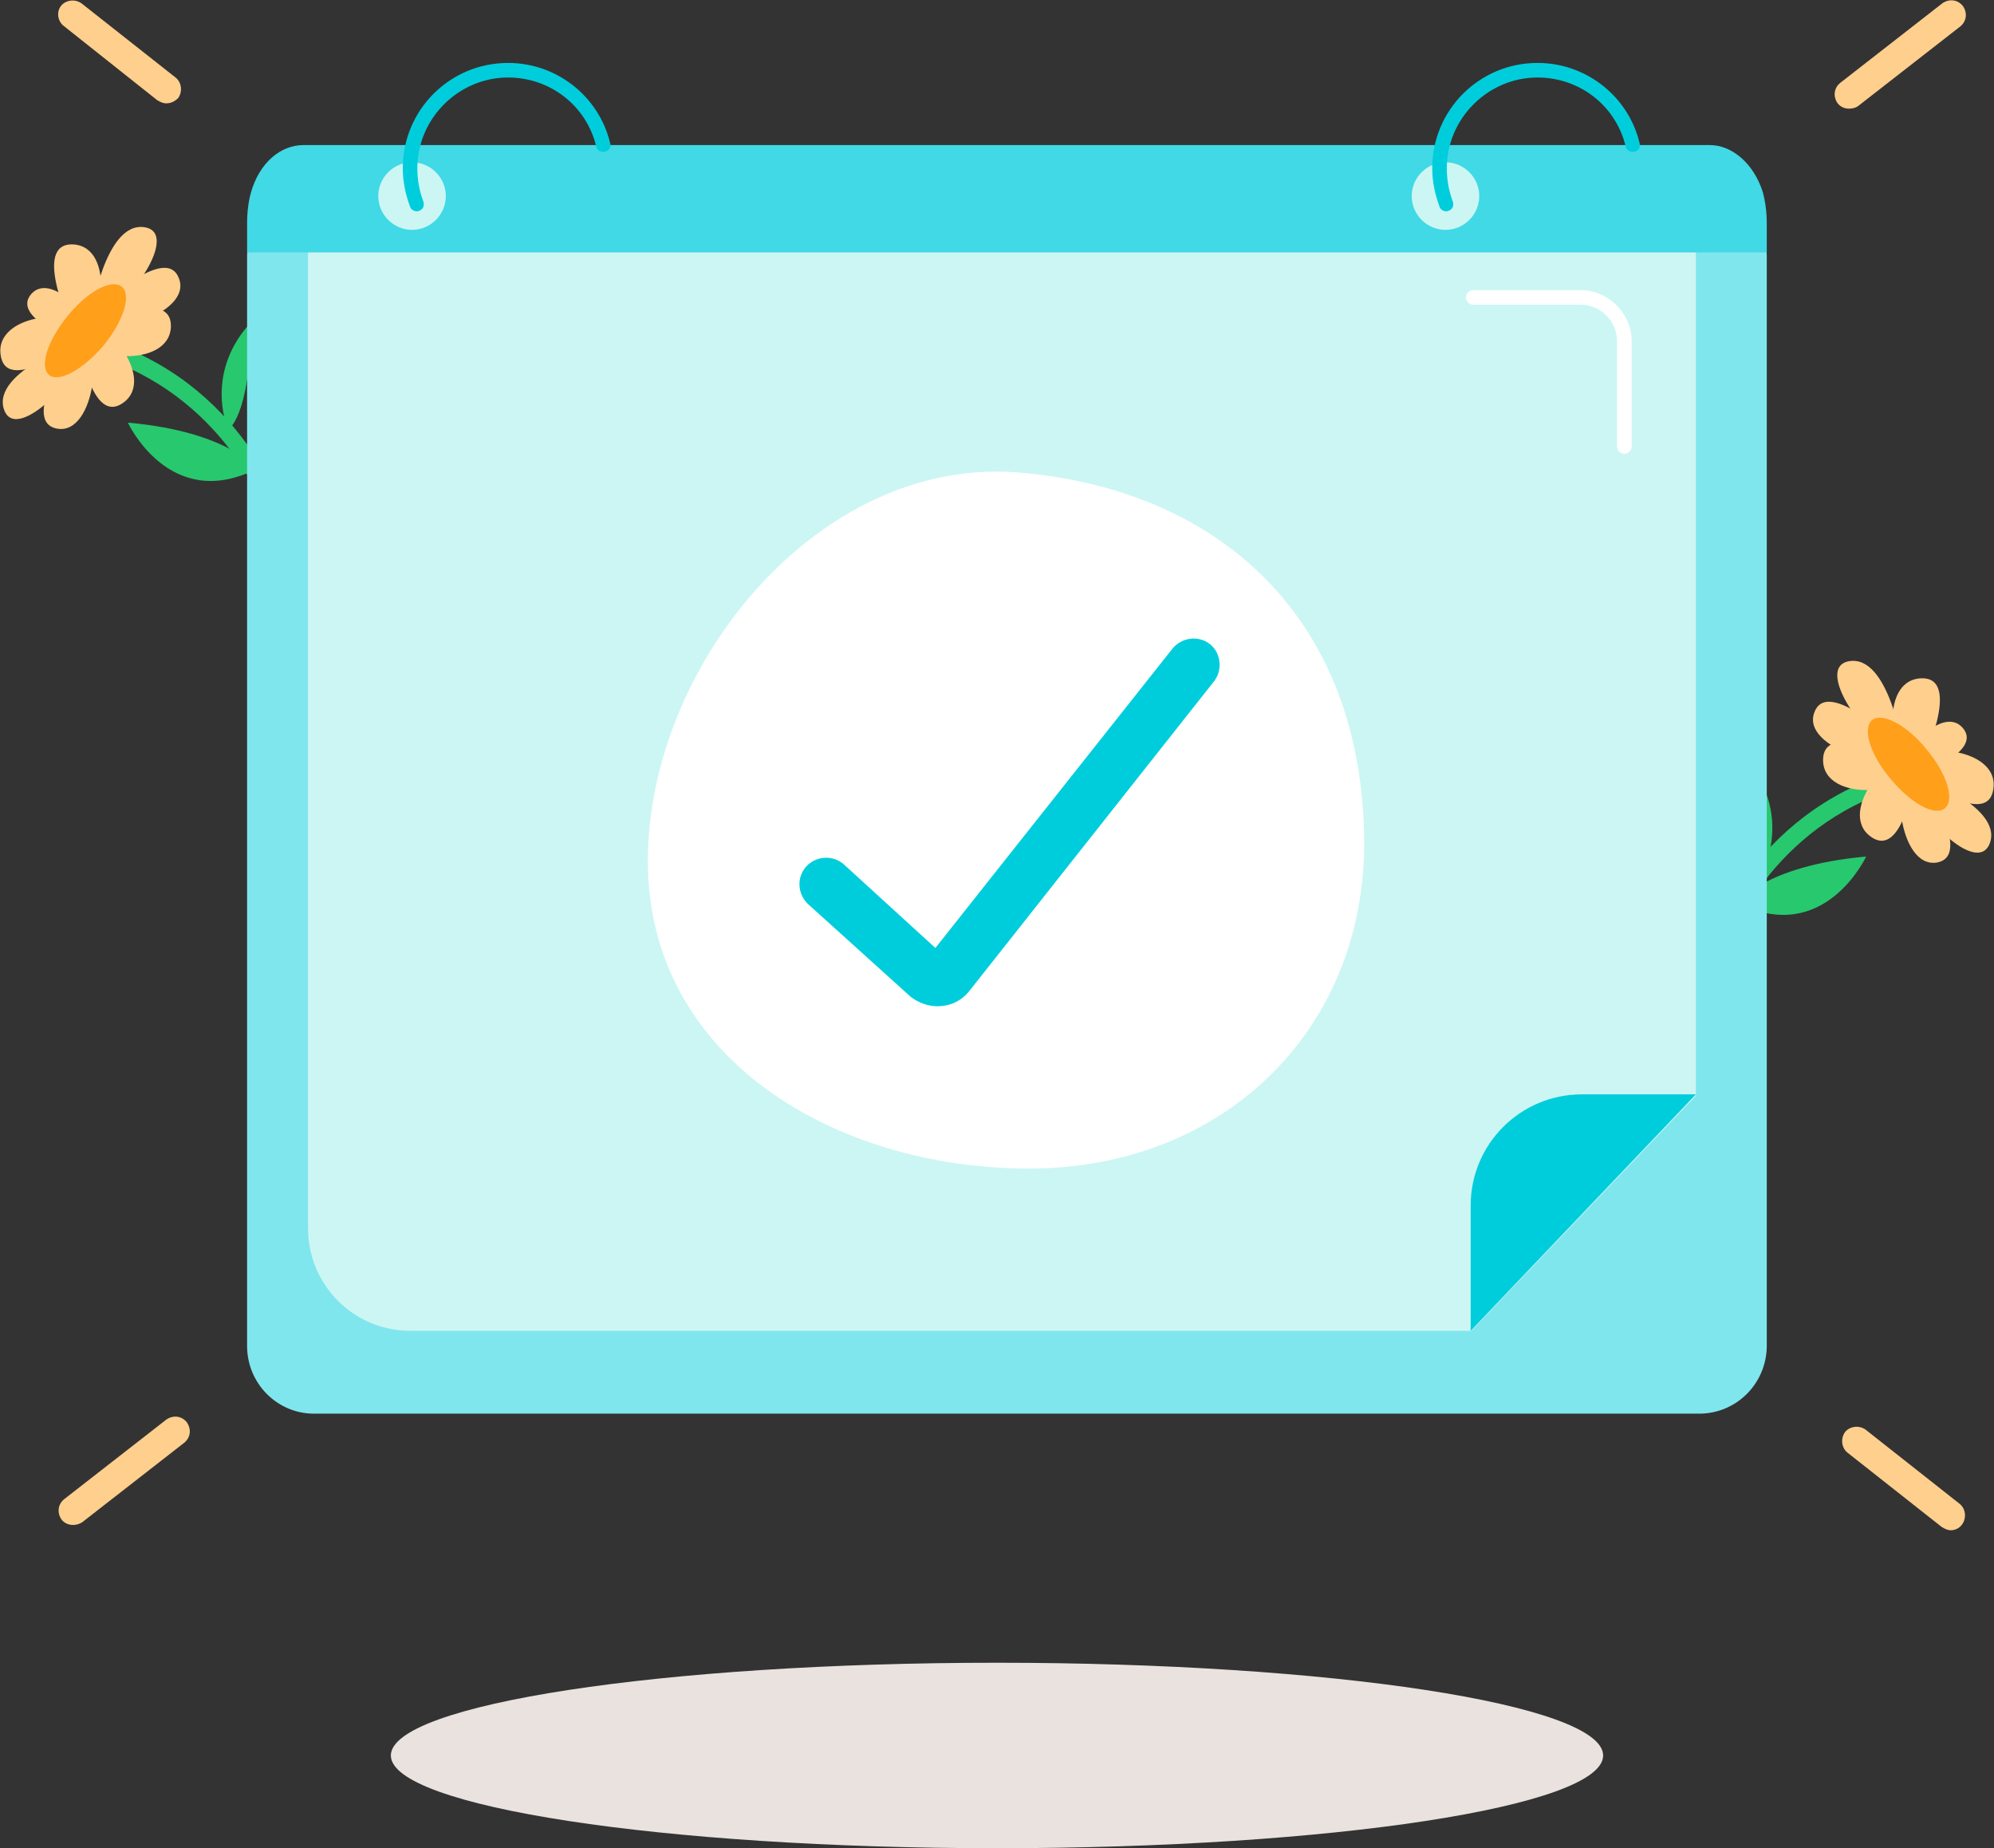 <?xml version="1.0" encoding="utf-8"?>
<!-- Generator: Adobe Illustrator 25.1.0, SVG Export Plug-In . SVG Version: 6.00 Build 0)  -->
<svg version="1.1" id="Layer_1" xmlns="http://www.w3.org/2000/svg" xmlns:xlink="http://www.w3.org/1999/xlink" x="0px" y="0px"
	 viewBox="0 0 301 279" style="enable-background:new 0 0 301 279;" xml:space="preserve">
<rect x="0" y="0" width="301" height="279" fill="#333333" stroke="none"/>
<style type="text/css">
	.st0{fill:#E9E2DE;}
	.st1{clip-path:url(#SVGID_2_);}
	.st2{fill:#FFCF8D;}
	.st3{fill:#28C86E;}
	.st4{fill:#FF9F1A;}
	.st5{fill:#80E6ED;}
	.st6{fill:#CCF6F4;}
	.st7{fill:#00CDDC;}
	.st8{fill:#FFFFFF;}
	.st9{fill:#40D9E5;}
</style>
<g>
	<g>
		<g>
			<path class="st0" d="M150.5,279c50.5,0,91.5-6.3,91.5-14s-41-14-91.5-14S59,257.3,59,265S100,279,150.5,279z"/>
			<g>
				<defs>
					<rect id="SVGID_1_" width="301" height="231"/>
				</defs>
				<clipPath id="SVGID_2_">
					<use xlink:href="#SVGID_1_"  style="overflow:visible;"/>
				</clipPath>
				<g class="st1">
					<path class="st2" d="M294.5,231c-0.5,0-0.9-0.2-1.4-0.5l-14.2-11.2c-0.9-0.7-1.1-2.1-0.4-3.1c0.7-0.9,2.1-1.1,3.1-0.4
						l14.2,11.2c0.9,0.7,1.1,2.1,0.4,3.1C295.8,230.7,295.1,231,294.5,231z"/>
					<path class="st2" d="M279.1,16.4c-0.7,0-1.3-0.3-1.7-0.8c-0.7-1-0.6-2.3,0.4-3.1l15.4-12c1-0.7,2.3-0.6,3.1,0.4
						c0.7,1,0.6,2.3-0.4,3.1l-15.4,12C280.1,16.3,279.6,16.4,279.1,16.4z"/>
					<path class="st3" d="M263.1,114.2c0,0,6.9,6.3,3.5,16.2C266.5,130.4,263.2,128.4,263.1,114.2z"/>
					<path class="st3" d="M281.7,129.3c0,0-6.3,13.6-19.4,7C262.3,136.4,266.1,130.7,281.7,129.3z"/>
					<path class="st3" d="M258.4,147.5c-0.7,0-1.2-0.6-1.3-1.3c-0.2-1.4,5.2-20.4,24.9-28.4c0.7-0.3,1.4,0,1.7,0.7
						c0.3,0.7,0,1.5-0.7,1.7c-17.4,7.1-23.1,23.7-23.3,25.9c0.1,0.7-0.4,1.3-1.2,1.4C258.5,147.5,258.4,147.5,258.4,147.5z"/>
					<path class="st2" d="M287.3,113.2c0,0-2.1-14.3-8.1-13.4C273.2,100.7,283.3,114.3,287.3,113.2z"/>
					<path class="st2" d="M287.2,113.1c0,0-11.2-11.2-13.3-5.6C271.7,113,286.2,117.1,287.2,113.1z"/>
					<path class="st2" d="M288.5,115.4c0,0-13.4-7.2-13.3-0.6C275.3,121.3,289,120,288.5,115.4z"/>
					<path class="st2" d="M289.9,115.7c0,0,6.6-13.7,0-13.3S285.4,116.4,289.9,115.7z"/>
					<path class="st2" d="M288,116.2c0,0,12,9.4,12.9,2.9C301.9,112.6,288.3,111.6,288,116.2z"/>
					<path class="st2" d="M287.9,117.6c0,0,11.7-3.8,8.4-7.7S285.3,115.2,287.9,117.6z"/>
					<path class="st2" d="M288.7,116.8c0,0,13.6,4.7,11.7,10.4C298.4,133,286.9,120.5,288.7,116.8z"/>
					<path class="st2" d="M289.3,116c0,0,9,13.1,3.1,14.2C286.5,131.2,285.1,116.3,289.3,116z"/>
					<path class="st2" d="M289.4,115c0,0-1.7,15.1-7,11.3C277.1,122.5,286,112,289.4,115z"/>
					<path class="st4" d="M293.6,122c1.5-1.3,0.3-5.2-2.8-8.9c-3-3.7-6.7-5.6-8.2-4.4c-1.5,1.3-0.3,5.2,2.8,8.9
						C288.5,121.3,292.1,123.3,293.6,122z"/>
					<path class="st2" d="M11,230.2c-0.7,0-1.3-0.3-1.7-0.8c-0.7-1-0.6-2.3,0.4-3.1l15.4-12c1-0.7,2.3-0.6,3.1,0.4
						c0.7,1,0.6,2.3-0.4,3.1l-15.4,12C11.9,230.1,11.5,230.2,11,230.2z"/>
					<path class="st2" d="M25.1,15.6c-0.5,0-0.9-0.2-1.4-0.5L9.6,3.9C8.7,3.2,8.5,1.8,9.2,0.9c0.7-0.9,2.1-1.1,3.1-0.4l14.2,11.2
						c0.9,0.7,1.1,2.1,0.4,3.1C26.4,15.3,25.8,15.6,25.1,15.6z"/>
					<path class="st3" d="M37.9,48.7c0,0-6.9,6.3-3.5,16.2C34.4,64.9,37.8,63,37.9,48.7z"/>
					<path class="st3" d="M19.3,63.8c0,0,6.3,13.6,19.4,7C38.7,70.9,34.9,65.2,19.3,63.8z"/>
					<path class="st3" d="M42.6,82c0,0-0.1,0-0.2,0c-0.7-0.1-1.2-0.7-1.2-1.3c-0.2-2.2-5.9-18.7-23.3-25.8c-0.7-0.3-1-1.1-0.7-1.7
						c0.3-0.7,1.1-1,1.7-0.7c19.6,8,25,27.1,24.9,28.4C43.9,81.5,43.3,82,42.6,82z"/>
					<path class="st2" d="M13.7,47.7c0,0,2.1-14.3,8.1-13.4C27.8,35.2,17.7,48.8,13.7,47.7z"/>
					<path class="st2" d="M13.7,47.6c0,0,11.2-11.2,13.3-5.6C29.2,47.5,14.8,51.6,13.7,47.6z"/>
					<path class="st2" d="M12.5,49.9c0,0,13.4-7.2,13.3-0.6C25.6,55.8,12,54.5,12.5,49.9z"/>
					<path class="st2" d="M11.1,50.2c0,0-6.6-13.7,0-13.3C17.6,37.3,15.6,50.9,11.1,50.2z"/>
					<path class="st2" d="M13,50.7c0,0-12,9.4-12.9,2.9C-0.9,47.1,12.7,46.1,13,50.7z"/>
					<path class="st2" d="M13.1,52.1c0,0-11.7-3.8-8.4-7.7C8,40.6,15.7,49.7,13.1,52.1z"/>
					<path class="st2" d="M12.3,51.4c0,0-13.6,4.7-11.7,10.4S14.1,55,12.3,51.4z"/>
					<path class="st2" d="M11.7,50.5c0,0-9,13.1-3.1,14.2S15.9,50.8,11.7,50.5z"/>
					<path class="st2" d="M11.6,49.5c0,0,1.7,15.1,7,11.3C23.9,57,15,46.5,11.6,49.5z"/>
					<path class="st4" d="M15.6,52.2c3-3.7,4.3-7.6,2.8-8.9c-1.5-1.3-5.2,0.7-8.2,4.4c-3,3.7-4.3,7.6-2.8,8.9
						C8.9,57.8,12.5,55.8,15.6,52.2z"/>
					<path class="st5" d="M256.5,213.4H47.4c-5.6,0-10.1-4.6-10.1-10.2V38.5c0-2.3,1.9-4.2,4.2-4.2h221c2.3,0,4.2,1.9,4.2,4.2v164.8
						C266.6,208.9,262.1,213.4,256.5,213.4z"/>
					<path class="st6" d="M222.1,200.9H62c-8.6,0-15.5-6.9-15.5-15.5V33.3h209.5v132.1L222.1,200.9z"/>
					<path class="st7" d="M256,165.2h-17.2c-9.3,0-16.8,7.5-16.8,16.8v18.9L256,165.2z"/>
					<path class="st8" d="M205.9,125.5c0.9,29.5-21,50.9-50.5,50.9s-57.6-16.8-57.6-46.4c0-29.5,25.6-60.9,55.6-58.7
						C182.9,73.6,205,92.1,205.9,125.5z"/>
					<path class="st7" d="M141.5,151.9c-1.4,0-2.8-0.5-4-1.4l-15.5-14c-1.6-1.5-1.8-4-0.3-5.7c1.5-1.6,4-1.8,5.7-0.3l13.8,12.6
						L177,97.9c1.4-1.7,3.9-2,5.6-0.7s2,3.9,0.7,5.6l-36.9,46.7C145.1,151.2,143.3,151.9,141.5,151.9z"/>
					<path class="st9" d="M258.1,21.9H45.8c-3.4,0-6.6,2.6-7.9,7.1c-0.4,1.4-0.6,3-0.6,4.7v4.4h229.4v-4.4c0-1.6-0.2-3.2-0.6-4.7
						C264.7,24.6,261.4,21.9,258.1,21.9z"/>
					<path class="st6" d="M62.2,34.7c2.8,0,5.1-2.3,5.1-5.1s-2.3-5.1-5.1-5.1c-2.8,0-5.1,2.3-5.1,5.1S59.4,34.7,62.2,34.7z"/>
					<path class="st6" d="M218.2,34.7c2.8,0,5.1-2.3,5.1-5.1s-2.3-5.1-5.1-5.1c-2.8,0-5.1,2.3-5.1,5.1S215.4,34.7,218.2,34.7z"/>
					<path class="st7" d="M62.9,31.9c-0.4,0-0.9-0.3-1-0.7c-0.7-1.9-1.1-3.8-1.1-5.8c0-8.8,7.1-15.9,15.9-15.9
						c7.3,0,13.7,5,15.4,12.1c0.2,0.6-0.2,1.2-0.8,1.3c-0.6,0.1-1.2-0.2-1.3-0.8c-1.5-6.2-7-10.4-13.3-10.4
						c-7.5,0-13.7,6.2-13.7,13.7c0,1.7,0.3,3.4,0.9,5c0.2,0.6,0,1.2-0.6,1.4C63.2,31.9,63,31.9,62.9,31.9z"/>
					<path class="st7" d="M218.3,31.9c-0.4,0-0.9-0.3-1-0.7c-0.7-1.9-1.1-3.8-1.1-5.8c0-8.8,7.1-15.9,15.9-15.9
						c7.3,0,13.7,5,15.4,12.1c0.2,0.6-0.2,1.2-0.8,1.3c-0.6,0.1-1.2-0.2-1.3-0.8c-1.5-6.2-7-10.4-13.3-10.4
						c-7.5,0-13.7,6.2-13.7,13.7c0,1.7,0.3,3.4,0.9,5c0.2,0.6,0,1.2-0.6,1.4C218.5,31.9,218.4,31.9,218.3,31.9z"/>
					<path class="st8" d="M245.2,68.5c-0.6,0-1.1-0.5-1.1-1.1V51.5c0-3-2.5-5.5-5.5-5.5h-16.2c-0.6,0-1.1-0.5-1.1-1.1
						c0-0.6,0.5-1.1,1.1-1.1h16.2c4.2,0,7.7,3.5,7.7,7.7v15.9C246.3,68,245.8,68.5,245.2,68.5z"/>
				</g>
			</g>
		</g>
	</g>
</g>
</svg>
